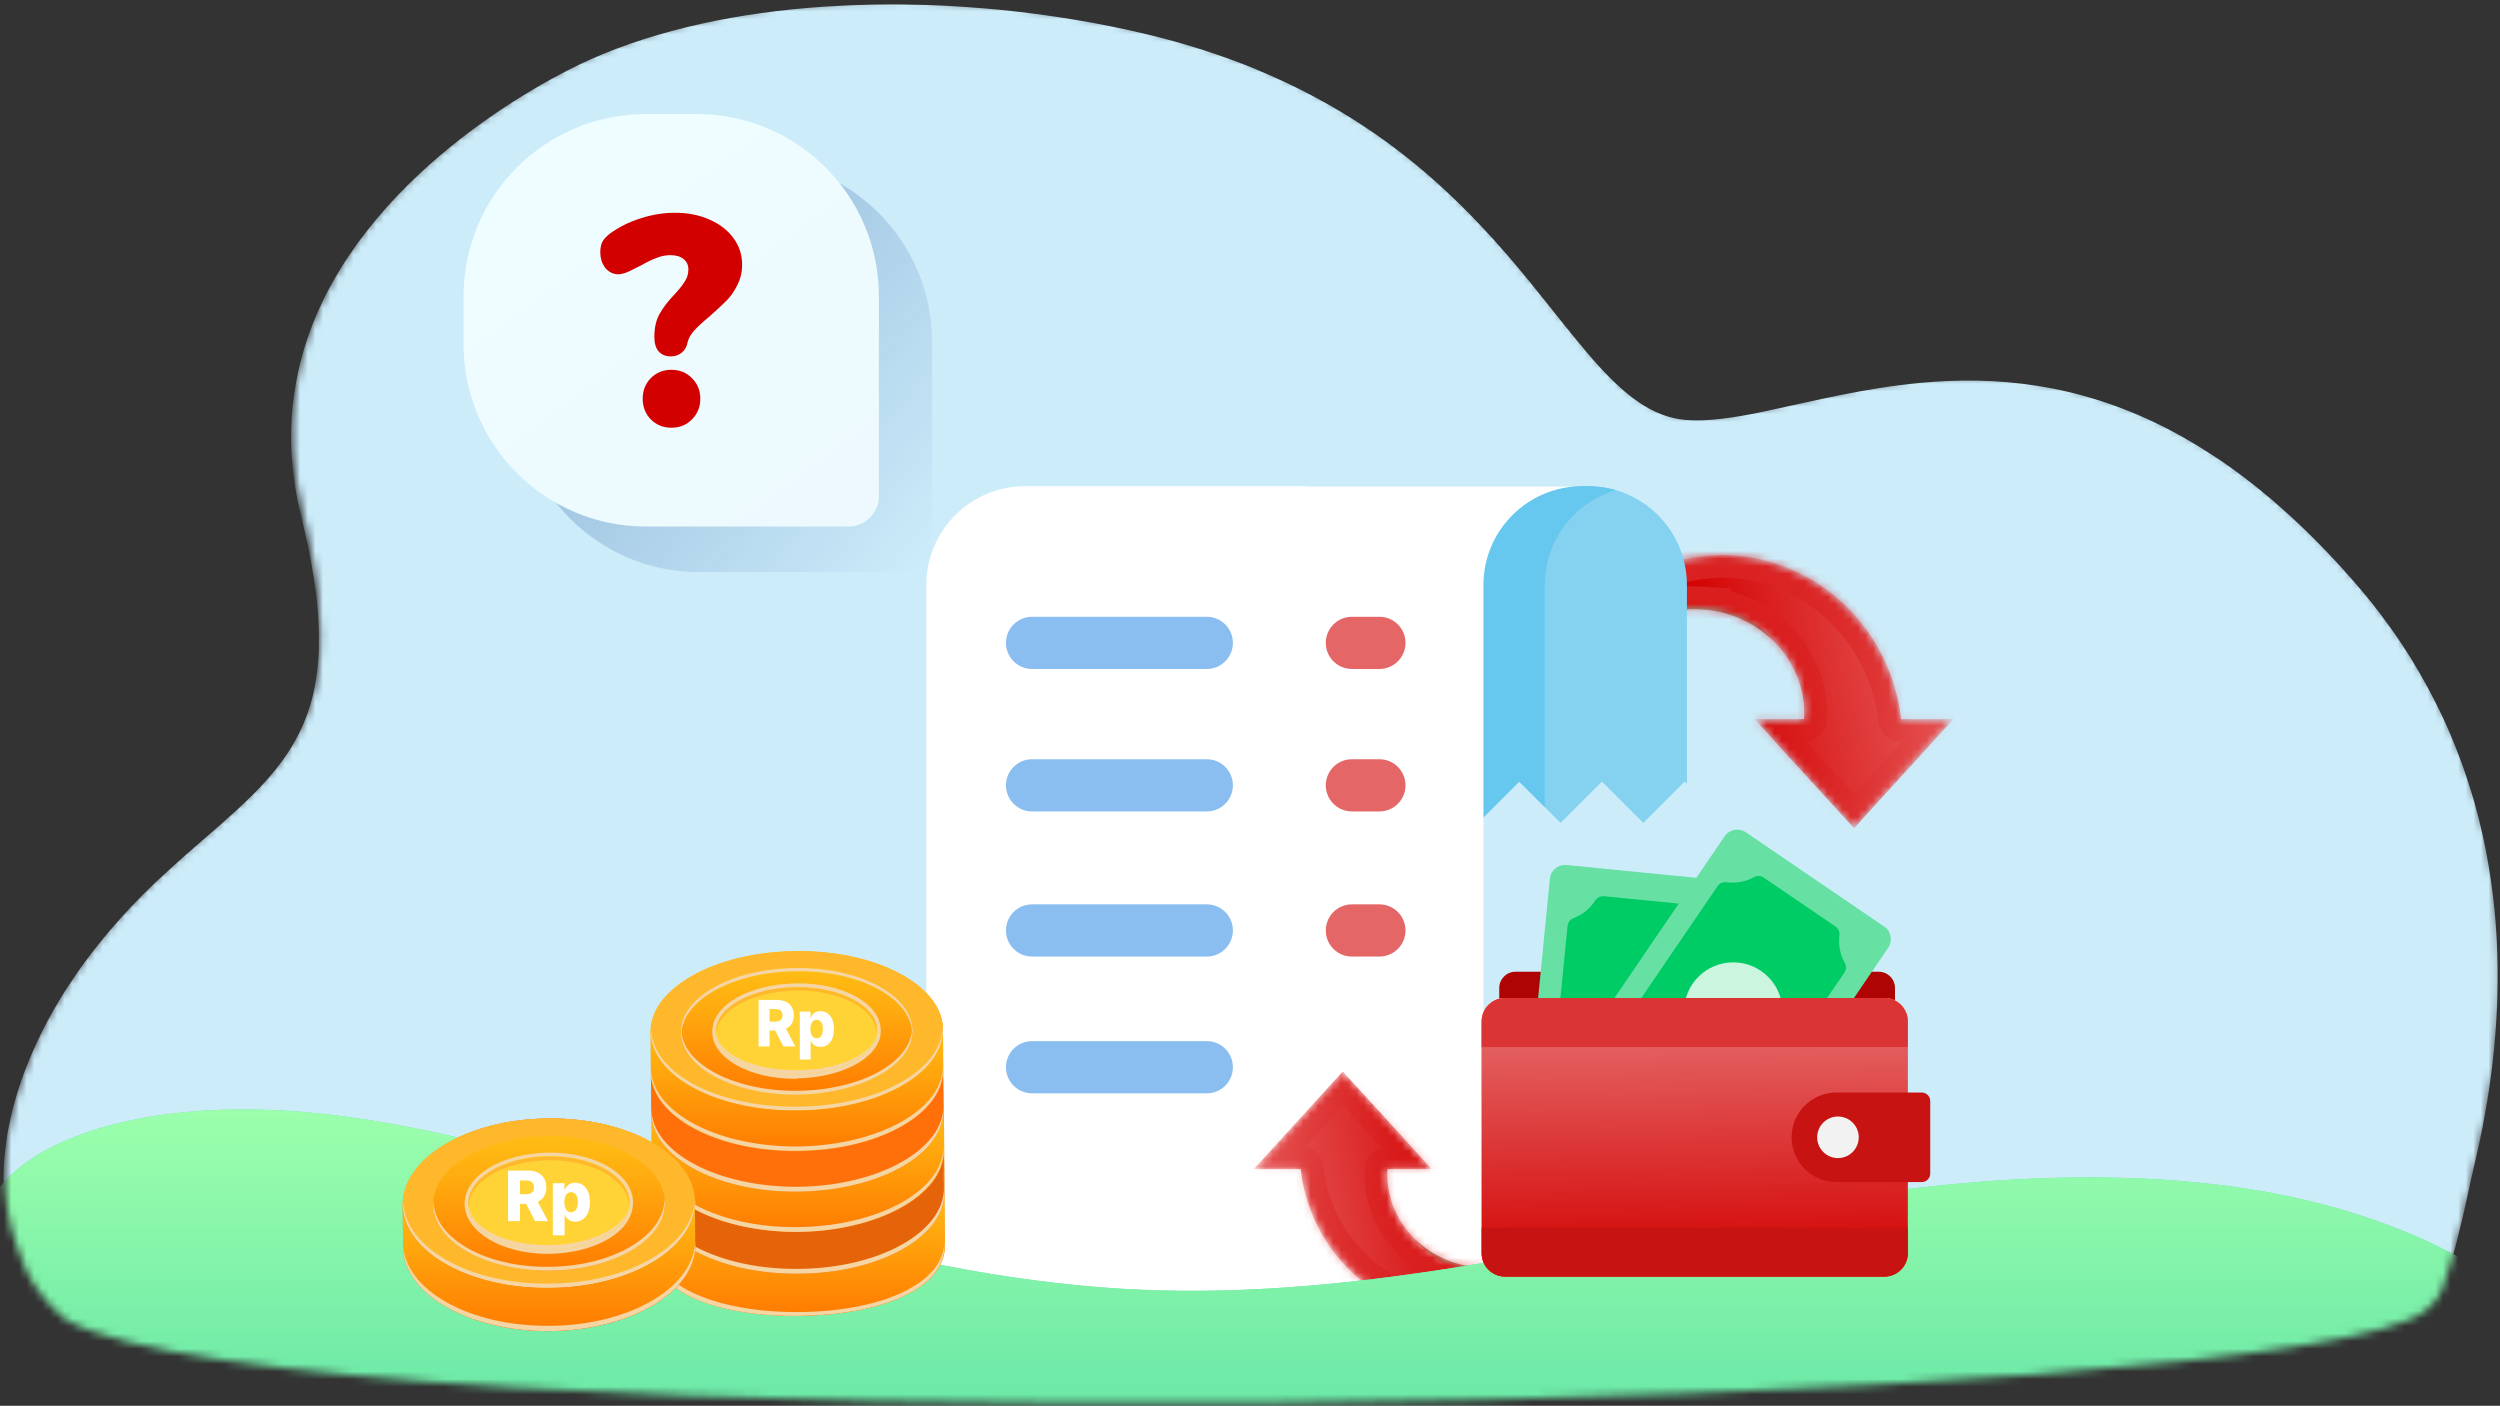 <svg width="329" height="185" viewBox="0 0 329 185" fill="none" xmlns="http://www.w3.org/2000/svg">
<rect x="0" y="0" width="329" height="185" fill="#333333" stroke="none"/>
<mask id="mask0_11217:25573" style="mask-type:alpha" maskUnits="userSpaceOnUse" x="0" y="0" width="329" height="185">
<path d="M328.758 132.677C328.808 131.913 328.829 131.134 328.851 130.355C328.98 125.518 328.747 120.488 328.008 115.371C327.719 113.365 327.358 111.356 326.911 109.331C326.574 107.849 326.208 106.365 325.785 104.882C325.7 104.61 325.615 104.339 325.53 104.052C324.555 100.766 323.317 97.462 321.819 94.17C321.676 93.882 321.533 93.579 321.404 93.291C320.262 90.911 318.972 88.545 317.538 86.193C317.381 85.952 317.238 85.713 317.08 85.473C316.247 84.145 315.342 82.816 314.379 81.502C312.998 79.581 311.473 77.69 309.831 75.813C307.57 73.215 305.305 70.872 303.084 68.736C302.16 67.853 301.236 67.017 300.327 66.214C299.547 65.522 298.768 64.847 297.988 64.22C297.944 64.172 297.901 64.14 297.858 64.107C296.052 62.627 294.259 61.291 292.495 60.082L292.372 60C292.051 59.786 291.731 59.573 291.41 59.373C289.674 58.227 287.951 57.209 286.243 56.288C285.865 56.094 285.504 55.9 285.127 55.706C273.453 49.779 262.593 48.921 252.983 49.807C245.543 50.49 238.835 52.214 233.078 53.421C232.699 53.514 232.335 53.589 231.955 53.665C228.211 54.428 224.875 54.925 222.025 54.693C217.489 54.318 213.805 51.264 209.844 46.772C209.555 46.435 209.268 46.115 208.98 45.762C206.676 43.053 204.259 39.913 201.524 36.547C201.055 35.98 200.572 35.398 200.09 34.815L199.984 34.688C198.947 33.453 197.853 32.186 196.715 30.919C196.543 30.728 196.355 30.535 196.182 30.343C195.792 29.909 195.402 29.492 194.999 29.075C194.827 28.883 194.64 28.69 194.466 28.513C193.169 27.149 191.784 25.784 190.327 24.435C184.034 18.603 176.14 12.98 165.674 8.641L165.66 8.625C161.223 6.788 156.35 5.185 150.934 3.897C144.981 2.476 138.574 1.403 132.004 0.74C130.42 0.583 128.836 0.457 127.237 0.348C125.506 0.221 123.79 0.143 122.06 0.08C121.028 0.055 119.995 0.03 118.947 0.021C116.387 -0.002 113.811 0.04 111.263 0.162C110.361 0.202 109.458 0.258 108.556 0.314L108.556 0.314C97.507 1.061 86.853 3.258 77.841 7.27C71.517 10.079 47.693 22.681 40.536 44.294C39.953 46.071 39.472 47.912 39.135 49.819L39.135 49.851C38.754 51.853 38.547 53.936 38.514 56.083C38.464 58.455 38.617 60.89 39.016 63.425C39.224 64.731 39.487 66.069 39.825 67.425C40.021 68.207 40.204 68.972 40.372 69.721C40.974 72.383 41.418 74.823 41.704 77.068C41.759 77.483 41.814 77.882 41.854 78.264C42.057 80.079 42.158 81.784 42.159 83.359C42.185 85.365 42.038 87.193 41.761 88.877C41.669 89.497 41.547 90.101 41.425 90.689C40.882 93.008 40.064 95.053 39.014 96.937C38.437 97.967 37.788 98.964 37.067 99.912C34.978 102.711 32.337 105.186 29.361 107.817C28.394 108.668 27.382 109.55 26.341 110.448C25.814 110.906 25.285 111.362 24.744 111.835C23.673 112.781 22.589 113.758 21.474 114.799C21.209 115.034 20.946 115.287 20.682 115.523C20.579 115.634 20.476 115.729 20.373 115.823L20.373 115.823C19.919 116.266 19.463 116.707 19.009 117.165C16.983 119.183 15.102 121.283 13.382 123.417C11.956 125.171 10.646 126.958 9.451 128.777C9.223 129.114 8.995 129.465 8.767 129.817L8.744 129.853C7.666 131.562 6.676 133.288 5.803 135.031C5.226 136.188 4.691 137.329 4.202 138.487C4.157 138.582 4.112 138.693 4.082 138.789C3.548 140.074 3.072 141.342 2.667 142.612C2.459 143.279 2.249 143.929 2.083 144.58C2.009 144.787 1.963 144.992 1.903 145.199C1.858 145.374 1.813 145.548 1.782 145.723C1.602 146.47 1.435 147.2 1.298 147.93L1.295 147.942C1.25 148.145 1.206 148.346 1.176 148.549C1.16 148.725 1.129 148.9 1.098 149.059C1.098 149.091 1.083 149.121 1.083 149.154C0.929 150.14 0.818 151.125 0.737 152.111L0.686 152.922C0.683 153.225 0.666 153.542 0.663 153.845C0.647 154.019 0.646 154.196 0.644 154.354C0.615 157.742 1.124 160.994 2.217 163.995C2.785 165.607 3.527 167.816 5.009 169.827C6.33 171.557 7.124 172.396 8.636 173.664C37.83 190.589 302.057 186.403 319.215 172.474C321.66 170.488 321.465 169.184 322.554 166.105C323.259 164.114 324 160.665 324.105 160.317C324.405 159.32 325.245 155.1 325.818 152.719C325.849 152.544 325.894 152.385 325.939 152.21C326.151 151.304 326.362 150.367 326.56 149.43C326.666 148.891 326.773 148.366 326.88 147.826L326.91 147.715C326.94 147.525 326.986 147.318 327.017 147.112C327.183 146.238 327.337 145.348 327.491 144.442C327.998 141.407 328.389 138.228 328.621 134.952C328.686 134.189 328.722 133.44 328.758 132.677Z" fill="#CCECFA"/>
</mask>
<g mask="url(#mask0_11217:25573)">
<path d="M328.568 133.249C328.618 132.486 328.64 131.706 328.661 130.927C328.791 126.09 328.558 121.06 327.818 115.944C327.53 113.937 327.169 111.929 326.721 109.904C326.385 108.421 326.019 106.937 325.596 105.454C325.511 105.183 325.426 104.911 325.341 104.625C324.365 101.339 323.128 98.034 321.629 94.743C321.486 94.454 321.343 94.152 321.214 93.864C320.072 91.483 318.783 89.117 317.349 86.765C317.192 86.525 317.048 86.286 316.89 86.045C316.058 84.718 315.153 83.389 314.189 82.075C312.809 80.153 311.283 78.262 309.641 76.386C307.38 73.787 305.116 71.445 302.894 69.308C301.971 68.425 301.047 67.59 300.137 66.786C299.358 66.094 298.578 65.419 297.798 64.792C297.755 64.744 297.712 64.712 297.668 64.68C295.862 63.199 294.07 61.863 292.305 60.654L292.182 60.572C291.861 60.358 291.541 60.145 291.22 59.945C289.484 58.8 287.762 57.782 286.053 56.86C285.676 56.667 285.315 56.472 284.938 56.278C273.264 50.351 262.404 49.493 252.794 50.38C245.354 51.063 238.646 52.786 232.889 53.994C232.509 54.086 232.145 54.161 231.766 54.237C228.021 55 224.685 55.497 221.835 55.265C217.299 54.891 213.616 51.836 209.654 47.345C209.366 47.008 209.079 46.688 208.79 46.334C206.486 43.625 204.07 40.486 201.335 37.119C200.866 36.552 200.383 35.97 199.9 35.388L199.795 35.26C198.758 34.025 197.664 32.758 196.525 31.492C196.353 31.3 196.165 31.108 195.992 30.915C195.603 30.481 195.213 30.065 194.81 29.647C194.638 29.455 194.45 29.263 194.277 29.086C192.98 27.721 191.595 26.356 190.137 25.007C183.845 19.175 175.951 13.553 165.485 9.213L165.47 9.197C161.034 7.36 156.16 5.757 150.744 4.47C144.792 3.049 138.385 1.975 131.815 1.312C130.231 1.155 128.646 1.03 127.047 0.92C125.317 0.794 123.601 0.715 121.87 0.652C120.838 0.627 119.805 0.602 118.758 0.593C116.197 0.571 113.622 0.612 111.074 0.734C110.171 0.774 109.269 0.83 108.366 0.886L108.366 0.886C97.317 1.633 86.664 3.831 77.652 7.842C71.328 10.652 47.504 23.254 40.346 44.866C39.764 46.643 39.283 48.485 38.946 50.391L38.945 50.423C38.565 52.425 38.357 54.508 38.324 56.656C38.274 59.027 38.428 61.462 38.827 63.997C39.034 65.303 39.298 66.641 39.636 67.998C39.832 68.779 40.014 69.544 40.183 70.293C40.785 72.956 41.228 75.395 41.515 77.641C41.569 78.055 41.624 78.454 41.665 78.836C41.867 80.652 41.969 82.356 41.97 83.931C41.996 85.937 41.849 87.766 41.572 89.45C41.479 90.069 41.357 90.674 41.236 91.261C40.692 93.58 39.874 95.625 38.825 97.51C38.248 98.539 37.599 99.536 36.878 100.485C34.788 103.283 32.148 105.758 29.171 108.389C28.205 109.24 27.193 110.122 26.152 111.02C25.625 111.478 25.096 111.934 24.554 112.407C23.483 113.353 22.399 114.33 21.284 115.371C21.02 115.606 20.757 115.859 20.492 116.096C20.389 116.206 20.287 116.301 20.184 116.396L20.184 116.396C19.73 116.838 19.274 117.279 18.82 117.737C16.794 119.755 14.913 121.856 13.192 123.989C11.766 125.743 10.456 127.53 9.262 129.35C9.033 129.687 8.806 130.037 8.578 130.39L8.554 130.426C7.477 132.135 6.487 133.86 5.613 135.603C5.036 136.76 4.502 137.902 4.012 139.059C3.968 139.155 3.923 139.266 3.893 139.361C3.358 140.646 2.882 141.914 2.478 143.184C2.269 143.852 2.06 144.502 1.894 145.152C1.819 145.359 1.774 145.564 1.714 145.771C1.668 145.946 1.623 146.121 1.592 146.296C1.412 147.042 1.246 147.772 1.108 148.503L1.106 148.514C1.061 148.717 1.017 148.919 0.986 149.122C0.97 149.297 0.939 149.472 0.909 149.631C0.909 149.663 0.894 149.693 0.894 149.727C0.739 150.712 0.629 151.698 0.547 152.684L0.496 153.495C0.494 153.797 0.476 154.115 0.474 154.417C0.458 154.591 0.456 154.768 0.455 154.926C0.425 158.315 0.935 161.566 2.028 164.568C2.595 166.18 3.337 168.388 4.82 170.399C6.14 172.13 6.935 172.969 8.446 174.236C37.64 191.162 301.868 186.975 319.025 173.046C321.471 171.06 321.275 169.756 322.365 166.678C323.069 164.686 323.81 161.238 323.915 160.889C324.216 159.892 325.056 155.672 325.629 153.291C325.659 153.116 325.704 152.957 325.75 152.782C325.962 151.877 326.173 150.94 326.37 150.003C326.477 149.463 326.583 148.938 326.69 148.398L326.72 148.287C326.751 148.098 326.796 147.891 326.827 147.684C326.994 146.81 327.147 145.92 327.301 145.015C327.808 141.979 328.199 138.801 328.432 135.524C328.497 134.761 328.532 134.012 328.568 133.249Z" fill="#CCECFA"/>
<path d="M68 45C68 31.745 78.745 21 92 21H98.663C111.918 21 122.663 31.745 122.663 45V71.29C122.663 73.499 120.873 75.29 118.663 75.29H92C78.745 75.29 68 64.545 68 51.29V45Z" fill="url(#paint0_linear_11217:25573)"/>
<path d="M95.273 52.899C94.592 52.899 94.055 52.676 93.662 52.231C93.295 51.786 93.112 51.157 93.112 50.345C93.112 49.114 93.347 48.093 93.819 47.281C94.29 46.442 94.945 45.591 95.784 44.727C96.386 44.072 96.831 43.508 97.12 43.037C97.434 42.566 97.591 42.042 97.591 41.465C97.591 40.889 97.381 40.431 96.962 40.09C96.543 39.75 95.967 39.579 95.234 39.579C94.631 39.579 94.028 39.697 93.426 39.933C92.85 40.143 92.195 40.457 91.462 40.876L90.519 41.347C89.628 41.845 88.908 42.094 88.358 42.094C87.703 42.094 87.139 41.819 86.668 41.269C86.223 40.693 86 39.998 86 39.187C86 38.636 86.092 38.178 86.275 37.811C86.485 37.444 86.812 37.091 87.257 36.75C88.436 35.886 89.772 35.218 91.265 34.746C92.784 34.249 94.304 34 95.823 34C97.525 34 99.045 34.301 100.381 34.904C101.717 35.48 102.764 36.292 103.524 37.34C104.284 38.361 104.663 39.527 104.663 40.837C104.663 41.806 104.454 42.697 104.035 43.508C103.642 44.321 103.157 45.015 102.581 45.591C102.005 46.167 101.258 46.861 100.341 47.673C99.477 48.381 98.809 48.996 98.338 49.52C97.892 50.018 97.604 50.542 97.473 51.092C97.368 51.668 97.106 52.113 96.687 52.428C96.294 52.742 95.823 52.899 95.273 52.899ZM95.351 62.29C94.277 62.29 93.374 61.923 92.64 61.19C91.933 60.456 91.579 59.553 91.579 58.478C91.579 57.405 91.933 56.501 92.64 55.767C93.374 55.034 94.277 54.667 95.351 54.667C96.451 54.667 97.355 55.034 98.062 55.767C98.796 56.501 99.163 57.405 99.163 58.478C99.163 59.553 98.796 60.456 98.062 61.19C97.355 61.923 96.451 62.29 95.351 62.29Z" fill="#3C91E6"/>
<path d="M61 39C61 25.745 71.745 15 85 15H91.663C104.918 15 115.663 25.745 115.663 39V65.29C115.663 67.499 113.873 69.29 111.663 69.29H85C71.745 69.29 61 58.545 61 45.29V39Z" fill="url(#paint1_linear_11217:25573)"/>
<path d="M88.273 46.899C87.592 46.899 87.055 46.676 86.662 46.231C86.295 45.786 86.112 45.157 86.112 44.345C86.112 43.114 86.347 42.093 86.819 41.281C87.29 40.442 87.945 39.591 88.784 38.727C89.386 38.072 89.831 37.508 90.12 37.037C90.434 36.566 90.591 36.042 90.591 35.465C90.591 34.889 90.381 34.431 89.962 34.09C89.543 33.75 88.967 33.579 88.234 33.579C87.631 33.579 87.028 33.697 86.426 33.933C85.85 34.143 85.195 34.457 84.462 34.876L83.519 35.347C82.628 35.845 81.908 36.094 81.358 36.094C80.703 36.094 80.139 35.819 79.668 35.269C79.223 34.693 79 33.998 79 33.187C79 32.636 79.092 32.178 79.275 31.811C79.485 31.445 79.812 31.091 80.257 30.75C81.436 29.886 82.772 29.218 84.265 28.747C85.784 28.249 87.304 28 88.823 28C90.525 28 92.045 28.301 93.381 28.904C94.717 29.48 95.764 30.292 96.524 31.34C97.284 32.361 97.663 33.527 97.663 34.837C97.663 35.806 97.454 36.697 97.035 37.508C96.642 38.321 96.157 39.015 95.581 39.591C95.005 40.167 94.258 40.861 93.341 41.673C92.477 42.381 91.809 42.996 91.338 43.52C90.892 44.018 90.604 44.542 90.473 45.092C90.368 45.668 90.106 46.113 89.687 46.428C89.294 46.742 88.823 46.899 88.273 46.899ZM88.351 56.29C87.277 56.29 86.374 55.923 85.64 55.19C84.933 54.456 84.579 53.553 84.579 52.478C84.579 51.405 84.933 50.501 85.64 49.767C86.374 49.034 87.277 48.667 88.351 48.667C89.451 48.667 90.355 49.034 91.062 49.767C91.796 50.501 92.163 51.405 92.163 52.478C92.163 53.553 91.796 54.456 91.062 55.19C90.355 55.923 89.451 56.29 88.351 56.29Z" fill="#D30000"/>
<path opacity="0.4" d="M205 93.846L205.029 93.808C205.717 92.868 206.922 91.465 207.66 90.709C207.674 90.675 207.697 90.642 207.711 90.609C208.123 89.62 208.679 88.55 209.405 87.482C210.126 86.411 211.042 85.357 212.11 84.386C212.238 84.26 212.385 84.149 212.522 84.03C212.592 83.972 212.662 83.912 212.733 83.854L212.837 83.766C212.873 83.736 212.911 83.71 212.947 83.681C213.093 83.57 213.24 83.458 213.388 83.345L213.498 83.261L213.614 83.182C213.691 83.129 213.767 83.076 213.844 83.024C214.147 82.804 214.474 82.614 214.792 82.414C214.954 82.317 215.124 82.227 215.29 82.135C215.371 82.088 215.455 82.041 215.539 81.996C215.624 81.954 215.711 81.91 215.795 81.868C217.16 81.179 218.649 80.68 220.177 80.406C220.368 80.374 220.558 80.343 220.751 80.311C220.943 80.284 221.138 80.268 221.328 80.245L221.617 80.213L221.907 80.197L222.197 80.18C222.294 80.175 222.389 80.165 222.486 80.167C222.679 80.166 222.872 80.164 223.066 80.163C223.113 80.163 223.164 80.16 223.208 80.163L223.337 80.17L223.595 80.184L223.851 80.197C223.873 80.198 223.889 80.198 223.919 80.2L224.181 80.219L224.532 80.244L224.795 80.263L224.839 80.266L224.855 80.268C224.855 80.269 224.946 80.268 224.793 80.271L225.361 80.354C225.454 80.369 225.548 80.378 225.642 80.399L225.92 80.455L226.198 80.51L226.337 80.537C226.383 80.546 226.428 80.56 226.474 80.571C226.656 80.617 226.838 80.662 227.019 80.709C227.11 80.729 227.198 80.76 227.287 80.787L227.553 80.871L227.818 80.95L228.078 81.046C228.251 81.111 228.424 81.167 228.592 81.237C228.759 81.307 228.928 81.378 229.094 81.45C230.417 82.038 231.605 82.798 232.617 83.666L232.808 83.826L232.989 83.996C233.109 84.108 233.233 84.216 233.347 84.33C233.352 84.334 233.356 84.34 233.361 84.344C230.455 80.746 225.748 78.408 220.435 78.408C214.992 78.408 210.183 80.862 207.298 84.61C207.054 85.077 206.837 85.542 206.645 86.002C206.052 87.404 205.671 88.739 205.432 89.928C205.405 90.077 205.377 90.224 205.35 90.368C205.325 90.512 205.294 90.653 205.278 90.793C205.24 91.074 205.203 91.342 205.168 91.601C205.139 91.86 205.123 92.11 205.102 92.347C205.093 92.465 205.081 92.581 205.074 92.695C205.07 92.807 205.046 92.917 205.042 93.025C205.035 93.237 205 93.656 205 93.846Z" fill="#009444"/>
<mask id="path-8-inside-1_11217:25573" fill="white">
<path d="M205.046 93.633L205.001 93.847C205.689 92.906 206.922 91.466 207.661 90.709C207.675 90.676 207.698 90.642 207.712 90.609C208.124 89.621 208.68 88.551 209.406 87.483C210.126 86.412 211.043 85.358 212.111 84.387C212.239 84.261 212.386 84.15 212.523 84.031C212.593 83.973 212.663 83.913 212.734 83.855L212.838 83.766C212.874 83.737 212.911 83.71 212.948 83.682C213.094 83.571 213.241 83.459 213.389 83.346L213.499 83.261L213.615 83.182C213.692 83.129 213.768 83.076 213.845 83.024C214.148 82.805 214.474 82.615 214.793 82.414C214.955 82.317 215.125 82.228 215.29 82.135C215.372 82.089 215.456 82.042 215.539 81.996C215.625 81.954 215.712 81.911 215.796 81.868C217.161 81.179 218.65 80.68 220.177 80.406C220.368 80.374 220.559 80.343 220.752 80.311C220.944 80.285 221.138 80.268 221.329 80.246L221.618 80.213L221.908 80.198L222.198 80.18C222.295 80.175 222.39 80.165 222.487 80.167C222.68 80.166 222.872 80.164 223.066 80.163C223.114 80.163 223.165 80.16 223.209 80.163L223.338 80.17L223.595 80.184L223.851 80.197C223.874 80.198 223.89 80.198 223.919 80.2L224.182 80.22L224.533 80.244L224.796 80.264L224.84 80.267L224.856 80.268C224.856 80.269 224.947 80.268 224.794 80.271L225.361 80.355C225.455 80.369 225.549 80.378 225.643 80.399L225.921 80.455L226.199 80.51L226.338 80.538C226.384 80.547 226.429 80.56 226.474 80.571C226.657 80.617 226.838 80.663 227.019 80.71C227.111 80.73 227.199 80.761 227.288 80.787L227.553 80.871L227.819 80.951L228.079 81.046C228.252 81.111 228.425 81.168 228.593 81.237C228.76 81.308 228.929 81.379 229.095 81.45C230.417 82.038 231.606 82.799 232.618 83.667L232.809 83.826L232.99 83.996C233.11 84.109 233.234 84.216 233.348 84.331C233.353 84.335 233.357 84.341 233.362 84.345C233.585 84.575 233.81 84.791 234.009 85.029C234.062 85.087 234.114 85.146 234.166 85.205L234.244 85.291L234.317 85.384C234.414 85.504 234.511 85.625 234.607 85.744C234.63 85.774 234.656 85.802 234.68 85.832L234.745 85.925C234.791 85.987 234.835 86.049 234.879 86.109C234.965 86.233 235.06 86.347 235.138 86.475C235.795 87.458 236.295 88.442 236.635 89.38C236.978 90.316 237.182 91.194 237.299 91.97C237.312 92.068 237.325 92.163 237.338 92.257C237.348 92.351 237.367 92.442 237.371 92.534C237.386 92.716 237.401 92.891 237.415 93.057C237.425 93.226 237.425 93.388 237.432 93.541C237.435 93.618 237.44 93.692 237.441 93.764C237.438 93.838 237.436 93.909 237.435 93.978C237.433 94.117 237.431 94.248 237.429 94.37C237.43 94.404 237.424 94.422 237.422 94.445C237.419 94.468 237.416 94.491 237.413 94.512C237.41 94.556 237.403 94.55 237.4 94.589C237.396 94.623 237.393 94.638 237.39 94.638H230.915L234.849 98.999L243.994 109L257.074 94.637H250.197C250.187 94.637 250.176 94.519 250.165 94.426C250.139 94.227 250.111 94.032 250.079 93.795C250.061 93.677 250.046 93.567 250.027 93.44C250.017 93.378 250.008 93.319 249.998 93.254C249.989 93.19 249.981 93.121 249.968 93.065C249.92 92.828 249.87 92.577 249.817 92.309C249.788 92.176 249.76 92.041 249.731 91.901C249.699 91.762 249.662 91.62 249.625 91.474C249.55 91.184 249.477 90.879 249.387 90.566C249.291 90.254 249.19 89.93 249.087 89.594C249.037 89.425 248.971 89.258 248.91 89.086C248.848 88.917 248.784 88.743 248.719 88.566C248.185 87.165 247.456 85.638 246.482 84.104C245.511 82.569 244.275 81.04 242.808 79.622C242.63 79.44 242.433 79.274 242.243 79.1C242.147 79.014 242.051 78.927 241.955 78.841L241.809 78.711L241.659 78.587C241.457 78.423 241.254 78.257 241.051 78.09L240.898 77.966L240.738 77.848C240.631 77.769 240.525 77.69 240.418 77.611C239.998 77.29 239.547 76.999 239.098 76.701C238.872 76.555 238.638 76.419 238.405 76.279C238.29 76.21 238.173 76.141 238.056 76.07C237.936 76.005 237.816 75.94 237.696 75.875C235.782 74.827 233.668 74.031 231.473 73.555C231.198 73.501 230.922 73.446 230.646 73.392C230.371 73.341 230.091 73.305 229.813 73.263L229.397 73.204L228.977 73.162L228.558 73.122C228.418 73.109 228.28 73.094 228.139 73.089C227.86 73.076 227.58 73.043 227.299 73.03C227.23 73.026 227.16 73 227.09 73H226.879L226.461 73.023L226.043 73.037C225.904 73.037 225.764 73.056 225.625 73.063L224.794 73.113C224.605 73.116 224.729 73.118 224.681 73.119L224.659 73.122L224.615 73.127L224.529 73.139L224.354 73.161L224.005 73.204L223.83 73.225L223.744 73.236L223.637 73.251L223.196 73.316L222.755 73.383L222.537 73.417C222.465 73.429 222.401 73.445 222.333 73.458C222.064 73.515 221.796 73.573 221.527 73.629C221.394 73.656 221.262 73.694 221.13 73.729L220.733 73.834L220.34 73.939L219.952 74.062C219.694 74.146 219.435 74.225 219.182 74.315C218.929 74.41 218.679 74.504 218.428 74.598C216.439 75.389 214.623 76.444 213.062 77.673C212.964 77.748 212.867 77.825 212.769 77.901C212.674 77.98 212.58 78.059 212.487 78.14C212.3 78.299 212.112 78.453 211.932 78.616C211.577 78.949 211.223 79.269 210.899 79.615C210.817 79.7 210.736 79.785 210.653 79.869L210.532 79.995L210.416 80.126C210.262 80.301 210.11 80.475 209.959 80.647L209.846 80.777L209.738 80.91C209.668 81 209.596 81.088 209.526 81.177C209.387 81.355 209.24 81.524 209.114 81.708C208.401 82.671 207.798 83.647 207.298 84.608C207.054 85.075 206.837 85.54 206.645 86C206.052 87.402 205.671 88.737 205.431 89.926C205.405 90.075 205.376 90.222 205.35 90.367C205.324 90.51 205.294 90.651 205.277 90.792C205.24 91.072 205.202 91.34 205.168 91.599C205.138 91.859 205.123 92.108 205.101 92.345C205.092 92.463 205.08 92.579 205.074 92.693C205.07 92.805 205.046 92.915 205.041 93.023C205.035 93.237 205.046 93.443 205.046 93.633Z"/>
</mask>
<path d="M205.046 93.633L205.001 93.847C205.689 92.906 206.922 91.466 207.661 90.709C207.675 90.676 207.698 90.642 207.712 90.609C208.124 89.621 208.68 88.551 209.406 87.483C210.126 86.412 211.043 85.358 212.111 84.387C212.239 84.261 212.386 84.15 212.523 84.031C212.593 83.973 212.663 83.913 212.734 83.855L212.838 83.766C212.874 83.737 212.911 83.71 212.948 83.682C213.094 83.571 213.241 83.459 213.389 83.346L213.499 83.261L213.615 83.182C213.692 83.129 213.768 83.076 213.845 83.024C214.148 82.805 214.474 82.615 214.793 82.414C214.955 82.317 215.125 82.228 215.29 82.135C215.372 82.089 215.456 82.042 215.539 81.996C215.625 81.954 215.712 81.911 215.796 81.868C217.161 81.179 218.65 80.68 220.177 80.406C220.368 80.374 220.559 80.343 220.752 80.311C220.944 80.285 221.138 80.268 221.329 80.246L221.618 80.213L221.908 80.198L222.198 80.18C222.295 80.175 222.39 80.165 222.487 80.167C222.68 80.166 222.872 80.164 223.066 80.163C223.114 80.163 223.165 80.16 223.209 80.163L223.338 80.17L223.595 80.184L223.851 80.197C223.874 80.198 223.89 80.198 223.919 80.2L224.182 80.22L224.533 80.244L224.796 80.264L224.84 80.267L224.856 80.268C224.856 80.269 224.947 80.268 224.794 80.271L225.361 80.355C225.455 80.369 225.549 80.378 225.643 80.399L225.921 80.455L226.199 80.51L226.338 80.538C226.384 80.547 226.429 80.56 226.474 80.571C226.657 80.617 226.838 80.663 227.019 80.71C227.111 80.73 227.199 80.761 227.288 80.787L227.553 80.871L227.819 80.951L228.079 81.046C228.252 81.111 228.425 81.168 228.593 81.237C228.76 81.308 228.929 81.379 229.095 81.45C230.417 82.038 231.606 82.799 232.618 83.667L232.809 83.826L232.99 83.996C233.11 84.109 233.234 84.216 233.348 84.331C233.353 84.335 233.357 84.341 233.362 84.345C233.585 84.575 233.81 84.791 234.009 85.029C234.062 85.087 234.114 85.146 234.166 85.205L234.244 85.291L234.317 85.384C234.414 85.504 234.511 85.625 234.607 85.744C234.63 85.774 234.656 85.802 234.68 85.832L234.745 85.925C234.791 85.987 234.835 86.049 234.879 86.109C234.965 86.233 235.06 86.347 235.138 86.475C235.795 87.458 236.295 88.442 236.635 89.38C236.978 90.316 237.182 91.194 237.299 91.97C237.312 92.068 237.325 92.163 237.338 92.257C237.348 92.351 237.367 92.442 237.371 92.534C237.386 92.716 237.401 92.891 237.415 93.057C237.425 93.226 237.425 93.388 237.432 93.541C237.435 93.618 237.44 93.692 237.441 93.764C237.438 93.838 237.436 93.909 237.435 93.978C237.433 94.117 237.431 94.248 237.429 94.37C237.43 94.404 237.424 94.422 237.422 94.445C237.419 94.468 237.416 94.491 237.413 94.512C237.41 94.556 237.403 94.55 237.4 94.589C237.396 94.623 237.393 94.638 237.39 94.638H230.915L234.849 98.999L243.994 109L257.074 94.637H250.197C250.187 94.637 250.176 94.519 250.165 94.426C250.139 94.227 250.111 94.032 250.079 93.795C250.061 93.677 250.046 93.567 250.027 93.44C250.017 93.378 250.008 93.319 249.998 93.254C249.989 93.19 249.981 93.121 249.968 93.065C249.92 92.828 249.87 92.577 249.817 92.309C249.788 92.176 249.76 92.041 249.731 91.901C249.699 91.762 249.662 91.62 249.625 91.474C249.55 91.184 249.477 90.879 249.387 90.566C249.291 90.254 249.19 89.93 249.087 89.594C249.037 89.425 248.971 89.258 248.91 89.086C248.848 88.917 248.784 88.743 248.719 88.566C248.185 87.165 247.456 85.638 246.482 84.104C245.511 82.569 244.275 81.04 242.808 79.622C242.63 79.44 242.433 79.274 242.243 79.1C242.147 79.014 242.051 78.927 241.955 78.841L241.809 78.711L241.659 78.587C241.457 78.423 241.254 78.257 241.051 78.09L240.898 77.966L240.738 77.848C240.631 77.769 240.525 77.69 240.418 77.611C239.998 77.29 239.547 76.999 239.098 76.701C238.872 76.555 238.638 76.419 238.405 76.279C238.29 76.21 238.173 76.141 238.056 76.07C237.936 76.005 237.816 75.94 237.696 75.875C235.782 74.827 233.668 74.031 231.473 73.555C231.198 73.501 230.922 73.446 230.646 73.392C230.371 73.341 230.091 73.305 229.813 73.263L229.397 73.204L228.977 73.162L228.558 73.122C228.418 73.109 228.28 73.094 228.139 73.089C227.86 73.076 227.58 73.043 227.299 73.03C227.23 73.026 227.16 73 227.09 73H226.879L226.461 73.023L226.043 73.037C225.904 73.037 225.764 73.056 225.625 73.063L224.794 73.113C224.605 73.116 224.729 73.118 224.681 73.119L224.659 73.122L224.615 73.127L224.529 73.139L224.354 73.161L224.005 73.204L223.83 73.225L223.744 73.236L223.637 73.251L223.196 73.316L222.755 73.383L222.537 73.417C222.465 73.429 222.401 73.445 222.333 73.458C222.064 73.515 221.796 73.573 221.527 73.629C221.394 73.656 221.262 73.694 221.13 73.729L220.733 73.834L220.34 73.939L219.952 74.062C219.694 74.146 219.435 74.225 219.182 74.315C218.929 74.41 218.679 74.504 218.428 74.598C216.439 75.389 214.623 76.444 213.062 77.673C212.964 77.748 212.867 77.825 212.769 77.901C212.674 77.98 212.58 78.059 212.487 78.14C212.3 78.299 212.112 78.453 211.932 78.616C211.577 78.949 211.223 79.269 210.899 79.615C210.817 79.7 210.736 79.785 210.653 79.869L210.532 79.995L210.416 80.126C210.262 80.301 210.11 80.475 209.959 80.647L209.846 80.777L209.738 80.91C209.668 81 209.596 81.088 209.526 81.177C209.387 81.355 209.24 81.524 209.114 81.708C208.401 82.671 207.798 83.647 207.298 84.608C207.054 85.075 206.837 85.54 206.645 86C206.052 87.402 205.671 88.737 205.431 89.926C205.405 90.075 205.376 90.222 205.35 90.367C205.324 90.51 205.294 90.651 205.277 90.792C205.24 91.072 205.202 91.34 205.168 91.599C205.138 91.859 205.123 92.108 205.101 92.345C205.092 92.463 205.08 92.579 205.074 92.693C205.07 92.805 205.046 92.915 205.041 93.023C205.035 93.237 205.046 93.443 205.046 93.633Z" fill="url(#paint2_linear_11217:25573)" stroke="url(#paint3_linear_11217:25573)" stroke-width="6" mask="url(#path-8-inside-1_11217:25573)"/>
<path d="M197.655 172.828H119.577C113.735 172.828 109 168.092 109 162.251C109 156.409 113.735 151.674 119.577 151.674H197.655C203.496 151.674 208.232 156.409 208.232 162.251C208.232 168.092 203.496 172.828 197.655 172.828Z" fill="#AF0404"/>
<path d="M205.372 108.298L210.815 102.855L216.259 108.298L221.702 102.855L222 103.153V76.992C222 69.806 216.175 63.981 208.99 63.981H171.92V109.201H193.583L199.929 102.855L205.372 108.298Z" fill="#85D1F0"/>
<path d="M193.583 109.201L199.929 102.855L203.285 106.211V76.992C203.285 71.075 207.236 66.084 212.642 64.505C211.483 64.166 210.258 63.981 208.989 63.981H171.92V109.201H193.583V109.201Z" fill="#66C7EF"/>
<path d="M208.231 63.981H134.911C127.725 63.981 121.9 69.806 121.9 76.992V173H195.221V76.992C195.221 69.806 201.046 63.981 208.231 63.981Z" fill="white"/>
<path d="M132.385 84.603C132.385 82.706 133.923 81.168 135.82 81.168H158.815C160.712 81.168 162.249 82.706 162.249 84.603V84.603C162.249 86.5 160.712 88.037 158.815 88.037H135.82C133.923 88.037 132.385 86.5 132.385 84.603V84.603Z" fill="#8ABDF0"/>
<path d="M174.475 84.603C174.475 82.706 176.012 81.168 177.909 81.168H181.53C183.427 81.168 184.965 82.706 184.965 84.603V84.603C184.965 86.5 183.427 88.037 181.53 88.037H177.909C176.012 88.037 174.475 86.5 174.475 84.603V84.603Z" fill="#E56666"/>
<path d="M132.385 103.35C132.385 101.453 133.923 99.915 135.82 99.915H158.815C160.712 99.915 162.249 101.453 162.249 103.35V103.35C162.249 105.247 160.712 106.785 158.815 106.785H135.82C133.923 106.785 132.385 105.247 132.385 103.35V103.35Z" fill="#8ABDF0"/>
<path d="M174.475 103.35C174.475 101.453 176.012 99.915 177.909 99.915H181.53C183.427 99.915 184.965 101.453 184.965 103.35V103.35C184.965 105.247 183.427 106.785 181.53 106.785H177.909C176.012 106.785 174.475 105.247 174.475 103.35V103.35Z" fill="#E56666"/>
<path d="M174.475 122.448C174.475 120.551 176.012 119.013 177.909 119.013H181.53C183.427 119.013 184.965 120.551 184.965 122.448V122.448C184.965 124.345 183.427 125.883 181.53 125.883H177.909C176.012 125.883 174.475 124.345 174.475 122.448V122.448Z" fill="#E56666"/>
<path d="M132.385 122.448C132.385 120.551 133.923 119.013 135.82 119.013H158.815C160.712 119.013 162.249 120.551 162.249 122.448V122.448C162.249 124.345 160.712 125.883 158.815 125.883H135.82C133.923 125.883 132.385 124.345 132.385 122.448V122.448Z" fill="#8ABDF0"/>
<path d="M132.385 140.448C132.385 138.551 133.923 137.013 135.82 137.013H158.815C160.712 137.013 162.249 138.551 162.249 140.448V140.448C162.249 142.345 160.712 143.883 158.815 143.883H135.82C133.923 143.883 132.385 142.345 132.385 140.448V140.448Z" fill="#8ABDF0"/>
<path opacity="0.4" d="M211.608 154.563L211.582 154.598C210.966 155.439 209.887 156.695 209.226 157.371C209.214 157.401 209.193 157.431 209.181 157.461C208.812 158.346 208.315 159.304 207.665 160.26C207.02 161.218 206.2 162.162 205.244 163.03C205.129 163.143 204.997 163.243 204.875 163.349C204.812 163.401 204.749 163.455 204.686 163.507L204.593 163.586C204.561 163.612 204.527 163.636 204.495 163.661C204.364 163.761 204.232 163.861 204.1 163.962L204.001 164.038L203.898 164.109C203.829 164.156 203.76 164.203 203.692 164.25C203.421 164.447 203.128 164.616 202.843 164.796C202.698 164.883 202.546 164.963 202.398 165.046C202.325 165.087 202.25 165.13 202.175 165.17C202.098 165.208 202.021 165.247 201.945 165.285C200.723 165.902 199.391 166.348 198.024 166.594C197.853 166.622 197.682 166.65 197.51 166.678C197.338 166.702 197.164 166.717 196.993 166.737L196.734 166.766L196.475 166.78L196.215 166.796C196.129 166.8 196.043 166.809 195.956 166.807C195.784 166.808 195.612 166.81 195.438 166.811C195.396 166.811 195.35 166.813 195.31 166.811L195.195 166.804L194.964 166.792L194.735 166.781C194.715 166.78 194.701 166.78 194.674 166.778L194.44 166.76L194.125 166.738L193.89 166.721L193.85 166.718L193.836 166.717C193.836 166.716 193.754 166.717 193.892 166.714L193.384 166.639C193.3 166.626 193.216 166.618 193.132 166.6L192.883 166.55L192.634 166.5L192.51 166.476C192.469 166.468 192.428 166.455 192.387 166.446C192.224 166.404 192.062 166.364 191.9 166.322C191.818 166.304 191.739 166.276 191.659 166.252L191.422 166.177L191.184 166.106L190.952 166.021C190.797 165.963 190.642 165.912 190.491 165.85C190.342 165.786 190.191 165.723 190.042 165.659C188.858 165.132 187.794 164.452 186.888 163.675L186.718 163.532L186.556 163.38C186.448 163.279 186.337 163.183 186.235 163.081C186.231 163.077 186.227 163.072 186.223 163.068C188.824 166.289 193.037 168.381 197.793 168.381C202.665 168.381 206.968 166.185 209.551 162.83C209.769 162.412 209.963 161.996 210.135 161.585C210.666 160.329 211.007 159.135 211.221 158.071C211.245 157.937 211.271 157.806 211.294 157.676C211.317 157.548 211.344 157.422 211.359 157.296C211.393 157.045 211.426 156.805 211.457 156.573C211.483 156.341 211.497 156.117 211.517 155.905C211.525 155.799 211.535 155.696 211.541 155.594C211.545 155.494 211.566 155.395 211.57 155.298C211.577 155.108 211.608 154.733 211.608 154.563Z" fill="#009444"/>
<mask id="path-21-inside-2_11217:25573" fill="white">
<path d="M211.568 154.754L211.609 154.563C210.992 155.405 209.889 156.694 209.227 157.371C209.215 157.401 209.194 157.431 209.182 157.461C208.813 158.345 208.316 159.303 207.666 160.259C207.021 161.218 206.201 162.161 205.245 163.03C205.13 163.143 204.998 163.242 204.876 163.349C204.813 163.401 204.75 163.454 204.687 163.506L204.594 163.585C204.562 163.612 204.528 163.636 204.496 163.661C204.365 163.76 204.233 163.861 204.101 163.962L204.002 164.038L203.899 164.108C203.83 164.156 203.761 164.203 203.693 164.25C203.422 164.446 203.129 164.616 202.844 164.796C202.699 164.883 202.547 164.963 202.399 165.046C202.326 165.087 202.251 165.129 202.176 165.17C202.099 165.208 202.022 165.246 201.946 165.284C200.724 165.901 199.392 166.348 198.025 166.593C197.854 166.621 197.683 166.65 197.511 166.678C197.339 166.702 197.165 166.717 196.994 166.737L196.735 166.765L196.476 166.78L196.216 166.795C196.13 166.8 196.044 166.808 195.957 166.807C195.785 166.808 195.613 166.81 195.439 166.81C195.397 166.81 195.351 166.813 195.311 166.81L195.196 166.804L194.965 166.792L194.736 166.78C194.716 166.779 194.702 166.779 194.675 166.778L194.441 166.76L194.126 166.738L193.891 166.72L193.851 166.718L193.837 166.717C193.837 166.716 193.755 166.717 193.893 166.714L193.385 166.639C193.301 166.626 193.217 166.618 193.133 166.599L192.884 166.549L192.635 166.5L192.511 166.475C192.47 166.467 192.429 166.455 192.388 166.445C192.225 166.404 192.063 166.363 191.901 166.321C191.819 166.304 191.74 166.275 191.66 166.252L191.423 166.177L191.185 166.106L190.953 166.02C190.798 165.962 190.643 165.911 190.492 165.849C190.343 165.786 190.192 165.722 190.043 165.658C188.859 165.132 187.795 164.452 186.889 163.674L186.719 163.532L186.557 163.379C186.449 163.279 186.338 163.183 186.236 163.08C186.232 163.077 186.228 163.071 186.224 163.068C186.025 162.862 185.823 162.668 185.645 162.455C185.597 162.403 185.55 162.35 185.505 162.298L185.434 162.22L185.369 162.138C185.282 162.03 185.196 161.922 185.109 161.815C185.088 161.789 185.065 161.763 185.044 161.736L184.986 161.653C184.945 161.598 184.905 161.542 184.866 161.489C184.789 161.378 184.704 161.276 184.634 161.161C184.046 160.281 183.598 159.401 183.294 158.561C182.987 157.723 182.805 156.937 182.7 156.242C182.688 156.155 182.677 156.07 182.665 155.986C182.656 155.902 182.639 155.82 182.635 155.738C182.622 155.575 182.609 155.419 182.596 155.27C182.587 155.119 182.587 154.973 182.581 154.837C182.578 154.768 182.574 154.701 182.573 154.637C182.576 154.571 182.578 154.507 182.578 154.445C182.58 154.321 182.582 154.204 182.583 154.095C182.583 154.064 182.588 154.048 182.59 154.027C182.592 154.007 182.595 153.986 182.598 153.967C182.601 153.928 182.606 153.934 182.61 153.898C182.613 153.868 182.616 153.854 182.619 153.854L188.414 153.854L184.892 149.952L176.707 141L165 153.856L171.156 153.856C171.164 153.856 171.174 153.961 171.184 154.044C171.207 154.223 171.233 154.397 171.261 154.609C171.277 154.715 171.291 154.813 171.308 154.927C171.316 154.982 171.325 155.035 171.333 155.093C171.341 155.151 171.349 155.212 171.36 155.262C171.403 155.475 171.449 155.7 171.496 155.939C171.521 156.058 171.546 156.179 171.573 156.304C171.601 156.429 171.634 156.556 171.668 156.686C171.734 156.946 171.8 157.219 171.88 157.5C171.967 157.779 172.057 158.068 172.149 158.369C172.194 158.521 172.253 158.67 172.308 158.824C172.363 158.975 172.42 159.131 172.479 159.289C172.957 160.544 173.609 161.91 174.481 163.283C175.35 164.657 176.456 166.026 177.769 167.295C177.929 167.458 178.105 167.607 178.275 167.762C178.361 167.839 178.446 167.917 178.533 167.994L178.664 168.11L178.797 168.221C178.978 168.368 179.16 168.517 179.341 168.666L179.479 168.777L179.621 168.883C179.717 168.954 179.813 169.024 179.908 169.095C180.284 169.383 180.688 169.642 181.09 169.91C181.292 170.04 181.502 170.162 181.71 170.287C181.813 170.349 181.918 170.411 182.023 170.474C182.13 170.532 182.237 170.59 182.345 170.649C184.058 171.587 185.95 172.299 187.915 172.725C188.161 172.773 188.408 172.823 188.654 172.871C188.901 172.917 189.152 172.949 189.4 172.986L189.773 173.039L190.149 173.076L190.524 173.113C190.649 173.124 190.773 173.138 190.899 173.142C191.149 173.154 191.399 173.184 191.65 173.195C191.712 173.198 191.775 173.222 191.838 173.222L192.026 173.222L192.4 173.201L192.775 173.189C192.899 173.189 193.025 173.172 193.149 173.166L193.893 173.12C194.062 173.118 193.951 173.116 193.994 173.115L194.013 173.113L194.053 173.108L194.13 173.097L194.287 173.078L194.598 173.039L194.755 173.02L194.833 173.01L194.929 172.997L195.323 172.939L195.717 172.879L195.913 172.848C195.977 172.838 196.034 172.824 196.096 172.812C196.336 172.761 196.576 172.709 196.817 172.659C196.936 172.635 197.054 172.6 197.172 172.57L197.527 172.475L197.879 172.381L198.227 172.271C198.458 172.196 198.689 172.126 198.915 172.045C199.142 171.96 199.366 171.876 199.59 171.791C201.371 171.084 202.996 170.139 204.393 169.04C204.481 168.972 204.568 168.903 204.655 168.835C204.741 168.765 204.825 168.694 204.908 168.622C205.075 168.479 205.244 168.342 205.405 168.195C205.723 167.897 206.039 167.611 206.329 167.301C206.403 167.225 206.475 167.149 206.549 167.074L206.658 166.961L206.762 166.844C206.9 166.687 207.036 166.532 207.171 166.378L207.272 166.261L207.369 166.142C207.431 166.062 207.496 165.982 207.558 165.903C207.683 165.744 207.814 165.592 207.927 165.428C208.565 164.566 209.105 163.693 209.553 162.832C209.771 162.414 209.965 161.998 210.137 161.586C210.668 160.331 211.009 159.137 211.223 158.072C211.247 157.939 211.273 157.808 211.296 157.678C211.319 157.549 211.346 157.423 211.361 157.298C211.395 157.046 211.428 156.806 211.459 156.575C211.485 156.342 211.499 156.119 211.519 155.907C211.527 155.801 211.537 155.698 211.544 155.596C211.547 155.495 211.568 155.397 211.572 155.3C211.578 155.108 211.568 154.924 211.568 154.754Z"/>
</mask>
<path d="M211.568 154.754L211.609 154.563C210.992 155.405 209.889 156.694 209.227 157.371C209.215 157.401 209.194 157.431 209.182 157.461C208.813 158.345 208.316 159.303 207.666 160.259C207.021 161.218 206.201 162.161 205.245 163.03C205.13 163.143 204.998 163.242 204.876 163.349C204.813 163.401 204.75 163.454 204.687 163.506L204.594 163.585C204.562 163.612 204.528 163.636 204.496 163.661C204.365 163.76 204.233 163.861 204.101 163.962L204.002 164.038L203.899 164.108C203.83 164.156 203.761 164.203 203.693 164.25C203.422 164.446 203.129 164.616 202.844 164.796C202.699 164.883 202.547 164.963 202.399 165.046C202.326 165.087 202.251 165.129 202.176 165.17C202.099 165.208 202.022 165.246 201.946 165.284C200.724 165.901 199.392 166.348 198.025 166.593C197.854 166.621 197.683 166.65 197.511 166.678C197.339 166.702 197.165 166.717 196.994 166.737L196.735 166.765L196.476 166.78L196.216 166.795C196.13 166.8 196.044 166.808 195.957 166.807C195.785 166.808 195.613 166.81 195.439 166.81C195.397 166.81 195.351 166.813 195.311 166.81L195.196 166.804L194.965 166.792L194.736 166.78C194.716 166.779 194.702 166.779 194.675 166.778L194.441 166.76L194.126 166.738L193.891 166.72L193.851 166.718L193.837 166.717C193.837 166.716 193.755 166.717 193.893 166.714L193.385 166.639C193.301 166.626 193.217 166.618 193.133 166.599L192.884 166.549L192.635 166.5L192.511 166.475C192.47 166.467 192.429 166.455 192.388 166.445C192.225 166.404 192.063 166.363 191.901 166.321C191.819 166.304 191.74 166.275 191.66 166.252L191.423 166.177L191.185 166.106L190.953 166.02C190.798 165.962 190.643 165.911 190.492 165.849C190.343 165.786 190.192 165.722 190.043 165.658C188.859 165.132 187.795 164.452 186.889 163.674L186.719 163.532L186.557 163.379C186.449 163.279 186.338 163.183 186.236 163.08C186.232 163.077 186.228 163.071 186.224 163.068C186.025 162.862 185.823 162.668 185.645 162.455C185.597 162.403 185.55 162.35 185.505 162.298L185.434 162.22L185.369 162.138C185.282 162.03 185.196 161.922 185.109 161.815C185.088 161.789 185.065 161.763 185.044 161.736L184.986 161.653C184.945 161.598 184.905 161.542 184.866 161.489C184.789 161.378 184.704 161.276 184.634 161.161C184.046 160.281 183.598 159.401 183.294 158.561C182.987 157.723 182.805 156.937 182.7 156.242C182.688 156.155 182.677 156.07 182.665 155.986C182.656 155.902 182.639 155.82 182.635 155.738C182.622 155.575 182.609 155.419 182.596 155.27C182.587 155.119 182.587 154.973 182.581 154.837C182.578 154.768 182.574 154.701 182.573 154.637C182.576 154.571 182.578 154.507 182.578 154.445C182.58 154.321 182.582 154.204 182.583 154.095C182.583 154.064 182.588 154.048 182.59 154.027C182.592 154.007 182.595 153.986 182.598 153.967C182.601 153.928 182.606 153.934 182.61 153.898C182.613 153.868 182.616 153.854 182.619 153.854L188.414 153.854L184.892 149.952L176.707 141L165 153.856L171.156 153.856C171.164 153.856 171.174 153.961 171.184 154.044C171.207 154.223 171.233 154.397 171.261 154.609C171.277 154.715 171.291 154.813 171.308 154.927C171.316 154.982 171.325 155.035 171.333 155.093C171.341 155.151 171.349 155.212 171.36 155.262C171.403 155.475 171.449 155.7 171.496 155.939C171.521 156.058 171.546 156.179 171.573 156.304C171.601 156.429 171.634 156.556 171.668 156.686C171.734 156.946 171.8 157.219 171.88 157.5C171.967 157.779 172.057 158.068 172.149 158.369C172.194 158.521 172.253 158.67 172.308 158.824C172.363 158.975 172.42 159.131 172.479 159.289C172.957 160.544 173.609 161.91 174.481 163.283C175.35 164.657 176.456 166.026 177.769 167.295C177.929 167.458 178.105 167.607 178.275 167.762C178.361 167.839 178.446 167.917 178.533 167.994L178.664 168.11L178.797 168.221C178.978 168.368 179.16 168.517 179.341 168.666L179.479 168.777L179.621 168.883C179.717 168.954 179.813 169.024 179.908 169.095C180.284 169.383 180.688 169.642 181.09 169.91C181.292 170.04 181.502 170.162 181.71 170.287C181.813 170.349 181.918 170.411 182.023 170.474C182.13 170.532 182.237 170.59 182.345 170.649C184.058 171.587 185.95 172.299 187.915 172.725C188.161 172.773 188.408 172.823 188.654 172.871C188.901 172.917 189.152 172.949 189.4 172.986L189.773 173.039L190.149 173.076L190.524 173.113C190.649 173.124 190.773 173.138 190.899 173.142C191.149 173.154 191.399 173.184 191.65 173.195C191.712 173.198 191.775 173.222 191.838 173.222L192.026 173.222L192.4 173.201L192.775 173.189C192.899 173.189 193.025 173.172 193.149 173.166L193.893 173.12C194.062 173.118 193.951 173.116 193.994 173.115L194.013 173.113L194.053 173.108L194.13 173.097L194.287 173.078L194.598 173.039L194.755 173.02L194.833 173.01L194.929 172.997L195.323 172.939L195.717 172.879L195.913 172.848C195.977 172.838 196.034 172.824 196.096 172.812C196.336 172.761 196.576 172.709 196.817 172.659C196.936 172.635 197.054 172.6 197.172 172.57L197.527 172.475L197.879 172.381L198.227 172.271C198.458 172.196 198.689 172.126 198.915 172.045C199.142 171.96 199.366 171.876 199.59 171.791C201.371 171.084 202.996 170.139 204.393 169.04C204.481 168.972 204.568 168.903 204.655 168.835C204.741 168.765 204.825 168.694 204.908 168.622C205.075 168.479 205.244 168.342 205.405 168.195C205.723 167.897 206.039 167.611 206.329 167.301C206.403 167.225 206.475 167.149 206.549 167.074L206.658 166.961L206.762 166.844C206.9 166.687 207.036 166.532 207.171 166.378L207.272 166.261L207.369 166.142C207.431 166.062 207.496 165.982 207.558 165.903C207.683 165.744 207.814 165.592 207.927 165.428C208.565 164.566 209.105 163.693 209.553 162.832C209.771 162.414 209.965 161.998 210.137 161.586C210.668 160.331 211.009 159.137 211.223 158.072C211.247 157.939 211.273 157.808 211.296 157.678C211.319 157.549 211.346 157.423 211.361 157.298C211.395 157.046 211.428 156.806 211.459 156.575C211.485 156.342 211.499 156.119 211.519 155.907C211.527 155.801 211.537 155.698 211.544 155.596C211.547 155.495 211.568 155.397 211.572 155.3C211.578 155.108 211.568 154.924 211.568 154.754Z" fill="url(#paint4_linear_11217:25573)" stroke="url(#paint5_linear_11217:25573)" stroke-width="6" mask="url(#path-21-inside-2_11217:25573)"/>
<path d="M31.437 146.002C29.874 146.011 28.309 146.065 26.743 146.165C20.482 146.567 14.326 147.755 9.258 149.832C4.19 151.909 0.267 154.904 -1.243 158.296C-2.268 160.598 -2.178 163.022 -1.417 165.355C-0.656 167.687 0.761 169.94 2.373 172.136C5.596 176.528 9.654 180.808 11.021 185.488C11.918 188.558 11.62 191.698 11.021 194.791C8.52 207.712 0.824 220.444 2.644 233.4C3.935 242.591 10.108 251.517 19.806 259.006C25.719 263.572 32.923 267.601 41.004 271H296.915C299.247 270.163 301.309 269.082 302.79 267.78C305.311 265.565 306.033 262.824 305.517 260.22C305.002 257.617 303.328 255.125 301.352 252.746C299.376 250.367 297.084 248.069 295.227 245.661C293.37 243.253 291.942 240.701 291.817 238.083C291.672 235.074 293.271 232.088 295.844 229.436C298.416 226.785 301.936 224.446 305.77 222.313C313.438 218.048 322.468 214.519 329.256 209.818C335.399 205.563 339.517 200.425 341.167 195.053C342.816 189.682 341.999 184.088 338.883 178.92C332.652 168.584 316.982 160.215 298.272 156.865C286.232 154.709 273.247 154.542 260.718 155.515C248.188 156.489 236.029 158.568 224.058 160.838C200.115 165.376 175.685 170.787 150.451 169.745C134.747 169.097 119.711 165.955 105.518 162.175C91.324 158.395 77.717 153.945 63.307 150.425C53.215 147.959 42.377 145.932 31.437 146.002L31.437 146.002Z" fill="#66E0A3"/>
<path d="M31.437 146.002C29.874 146.011 28.309 146.065 26.743 146.165C20.482 146.567 14.326 147.755 9.258 149.832C4.19 151.909 0.267 154.904 -1.243 158.296C-2.268 160.598 -2.178 163.022 -1.417 165.355C-0.656 167.687 0.761 169.94 2.373 172.136C5.596 176.528 9.654 180.808 11.021 185.488C11.918 188.558 11.62 191.698 11.021 194.791C8.52 207.712 0.824 220.444 2.644 233.4C3.935 242.591 10.108 251.517 19.806 259.006C25.719 263.572 32.923 267.601 41.004 271H296.915C299.247 270.163 301.309 269.082 302.79 267.78C305.311 265.565 306.033 262.824 305.517 260.22C305.002 257.617 303.328 255.125 301.352 252.746C299.376 250.367 297.084 248.069 295.227 245.661C293.37 243.253 291.942 240.701 291.817 238.083C291.672 235.074 293.271 232.088 295.844 229.436C298.416 226.785 301.936 224.446 305.77 222.313C313.438 218.048 322.468 214.519 329.256 209.818C335.399 205.563 339.517 200.425 341.167 195.053C342.816 189.682 341.999 184.088 338.883 178.92C332.652 168.584 316.982 160.215 298.272 156.865C286.232 154.709 273.247 154.542 260.718 155.515C248.188 156.489 236.029 158.568 224.058 160.838C200.115 165.376 175.685 170.787 150.451 169.745C134.747 169.097 119.711 165.955 105.518 162.175C91.324 158.395 77.717 153.945 63.307 150.425C53.215 147.959 42.377 145.932 31.437 146.002L31.437 146.002Z" fill="url(#paint6_linear_11217:25573)"/>
</g>
<g clip-path="url(#clip0_11217:25573)">
<path d="M247.244 127.882H199.438C198.257 127.882 197.301 128.839 197.301 130.019V135.759H249.381V130.019C249.381 128.839 248.424 127.882 247.244 127.882Z" fill="#AF0404"/>
<path d="M229.889 118.194L225.56 162.021C225.451 163.122 224.47 163.927 223.37 163.818L201.433 161.651C200.332 161.542 199.528 160.561 199.637 159.46L203.966 115.633C204.075 114.532 205.056 113.728 206.157 113.836L228.093 116.003C229.194 116.112 229.998 117.093 229.889 118.194Z" fill="#66E0A3"/>
<path d="M206.291 121.847L203.133 153.821C203.088 154.279 203.303 154.725 203.693 154.968C204.769 155.638 205.602 156.644 206.059 157.825C206.224 158.25 206.617 158.543 207.07 158.587L218.441 159.711C218.894 159.755 219.337 159.545 219.581 159.161C220.261 158.092 221.275 157.269 222.461 156.822C222.891 156.659 223.189 156.264 223.235 155.807L226.393 123.833C226.438 123.376 226.223 122.93 225.832 122.686C224.757 122.016 223.924 121.01 223.466 119.829C223.302 119.404 222.909 119.112 222.456 119.067L211.084 117.943C210.631 117.899 210.189 118.109 209.945 118.493C209.265 119.562 208.251 120.385 207.065 120.832C206.635 120.995 206.336 121.39 206.291 121.847Z" fill="#00CC66"/>
<path d="M248.488 124.723L223.687 161.117C223.064 162.031 221.817 162.267 220.903 161.644L202.688 149.231C201.774 148.608 201.537 147.362 202.16 146.448L226.962 110.054C227.585 109.14 228.831 108.904 229.745 109.527L247.961 121.94C248.875 122.563 249.111 123.809 248.488 124.723Z" fill="#66E0A3"/>
<path d="M226.026 116.623L207.933 143.173C207.674 143.553 207.649 144.048 207.875 144.448C208.498 145.552 208.747 146.834 208.582 148.09C208.523 148.541 208.728 148.987 209.104 149.243L218.547 155.678C218.923 155.934 219.412 155.962 219.811 155.742C220.92 155.13 222.204 154.892 223.459 155.068C223.914 155.132 224.366 154.928 224.625 154.548L242.718 127.998C242.977 127.618 243.002 127.123 242.776 126.723C242.153 125.619 241.904 124.337 242.068 123.081C242.127 122.63 241.923 122.184 241.547 121.928L232.104 115.493C231.728 115.237 231.238 115.209 230.84 115.429C229.731 116.041 228.447 116.278 227.192 116.103C226.736 116.039 226.285 116.243 226.026 116.623Z" fill="#00CC66"/>
<path d="M228.095 139.606C231.674 139.606 234.575 136.705 234.575 133.126C234.575 129.547 231.674 126.646 228.095 126.646C224.516 126.646 221.615 129.547 221.615 133.126C221.615 136.705 224.516 139.606 228.095 139.606Z" fill="#CCF5E0"/>
<path d="M247.986 168H198.064C196.362 168 194.982 166.62 194.982 164.918V134.419C194.982 132.717 196.362 131.337 198.064 131.337H247.986C249.688 131.337 251.068 132.717 251.068 134.419V164.918C251.068 166.62 249.688 168 247.986 168Z" fill="#FFB125"/>
<path d="M247.986 168H198.064C196.362 168 194.982 166.62 194.982 164.918V134.419C194.982 132.717 196.362 131.337 198.064 131.337H247.986C249.688 131.337 251.068 132.717 251.068 134.419V164.918C251.068 166.62 249.688 168 247.986 168Z" fill="url(#paint7_linear_11217:25573)"/>
<path d="M252.902 143.777H241.667C238.413 143.777 235.775 146.415 235.775 149.668C235.775 152.922 238.413 155.56 241.667 155.56H252.902C253.519 155.56 254.019 155.06 254.019 154.443V144.894C254.019 144.277 253.519 143.777 252.902 143.777Z" fill="#C81313"/>
<path d="M247.986 131.337H198.064C196.362 131.337 194.982 132.717 194.982 134.419V137.796H251.068V134.419C251.068 132.717 249.688 131.337 247.986 131.337Z" fill="#DB3434"/>
<path d="M198.064 168H247.986C249.688 168 251.068 166.62 251.068 164.918V161.541H194.982V164.918C194.982 166.62 196.362 168 198.064 168Z" fill="#C81313"/>
<path d="M241.876 152.404C243.387 152.404 244.611 151.18 244.611 149.669C244.611 148.158 243.387 146.934 241.876 146.934C240.365 146.934 239.141 148.158 239.141 149.669C239.141 151.18 240.365 152.404 241.876 152.404Z" fill="#F2F2F2"/>
</g>
<path d="M124.279 156.94V153.151C124.279 153.151 124.279 153.151 124.279 153.088L124.218 146.14L124.158 142.162L124.097 135.467C124.036 129.719 115.412 125.046 104.784 125.172C94.156 125.235 85.593 130.035 85.653 135.846L85.714 142.793L85.775 148.098V151.825V157.256L85.836 164.267C85.896 170.077 94.52 173.235 105.148 173.172C115.777 173.046 124.34 169.698 124.34 163.951L124.279 156.94Z" fill="url(#paint8_linear_11217:25573)"/>
<path d="M104.933 146.139C94.3 146.233 85.641 141.615 85.592 135.825C85.543 130.035 94.123 125.265 104.756 125.17C115.388 125.076 124.047 129.694 124.096 135.484C124.145 141.274 115.565 146.045 104.933 146.139Z" fill="#FFB82B"/>
<path d="M104.971 145.636C115.417 145.573 123.798 140.962 124.041 135.278C124.041 135.341 124.102 135.404 124.102 135.53C124.102 141.341 115.538 146.078 104.971 146.141C94.343 146.267 85.719 141.594 85.658 135.846C85.658 135.72 85.719 135.657 85.719 135.594C85.962 141.278 94.464 145.762 104.971 145.636Z" fill="#F5D5A4"/>
<path d="M104.789 125.803C94.404 125.867 85.962 130.477 85.719 136.161C85.719 136.035 85.658 135.972 85.658 135.909C85.597 130.098 94.161 125.298 104.789 125.235C115.417 125.045 124.041 129.719 124.102 135.53C124.102 135.656 124.041 135.719 124.041 135.845C123.737 130.161 115.235 125.677 104.789 125.803Z" fill="#FFB82B"/>
<path d="M89.604 135.783C89.665 140.394 96.467 144.057 104.909 143.994C113.29 143.93 120.092 140.141 120.092 135.53C120.031 130.92 113.229 127.257 104.787 127.32C96.406 127.446 89.604 131.236 89.604 135.783Z" fill="url(#paint9_linear_11217:25573)"/>
<path d="M104.787 127.825C96.528 127.888 89.847 131.552 89.665 136.036C89.665 135.973 89.604 135.909 89.604 135.846C89.543 131.236 96.346 127.446 104.787 127.383C113.229 127.32 120.031 130.983 120.092 135.594C120.092 135.657 120.031 135.72 120.031 135.846C119.788 131.299 113.047 127.699 104.787 127.825Z" fill="#F5D5A4"/>
<path d="M104.908 143.552C113.229 143.488 119.909 139.825 120.031 135.341C120.031 135.404 120.091 135.467 120.091 135.594C120.152 140.204 113.35 143.931 104.908 144.057C96.467 144.12 89.665 140.457 89.604 135.846C89.604 135.783 89.665 135.72 89.665 135.657C89.907 140.078 96.649 143.615 104.908 143.552Z" fill="#F5D5A4"/>
<path d="M104.909 141.91C108.978 141.847 112.682 140.583 114.626 138.562C115.476 137.678 115.962 136.604 115.901 135.594C115.901 132.12 111.103 129.404 104.969 129.404C98.593 129.468 93.734 132.247 93.734 135.783C93.734 139.257 98.593 141.973 104.666 141.973H104.909V141.91Z" fill="#F5D5A4"/>
<path d="M104.89 141.405C99.02 141.458 94.24 138.928 94.214 135.754C94.187 132.58 98.924 129.964 104.794 129.911C110.664 129.858 115.443 132.388 115.47 135.562C115.496 138.736 110.759 141.352 104.89 141.405Z" fill="#FFD336"/>
<path d="M99.832 137.717H101.272V135.621H102.011L103.099 137.717H104.669L103.433 135.385C104.088 135.08 104.466 134.479 104.466 133.633C104.466 132.374 103.631 131.593 102.293 131.593H99.832V137.717ZM101.272 134.455V132.786H101.982C102.627 132.786 102.974 133.064 102.974 133.633C102.974 134.201 102.627 134.455 101.982 134.455H101.272Z" fill="white"/>
<path d="M105.255 139.439H106.678V136.973H106.707C106.887 137.397 107.289 137.783 107.964 137.783C108.952 137.783 109.75 136.988 109.75 135.424C109.75 133.803 108.906 133.064 107.972 133.064C107.265 133.064 106.879 133.489 106.707 133.911H106.663V133.124H105.255V139.439ZM106.649 135.421C106.649 134.67 106.951 134.207 107.472 134.207C107.998 134.207 108.289 134.682 108.289 135.421C108.289 136.162 107.998 136.644 107.472 136.644C106.951 136.644 106.649 136.165 106.649 135.421Z" fill="white"/>
<path d="M94.273 136.036C94.638 138.751 99.193 140.899 104.902 140.836C110.55 140.836 115.105 138.625 115.408 135.846C115.105 138.878 110.55 141.341 104.902 141.404C99.254 141.53 94.577 139.13 94.273 136.036Z" fill="#F5D5A4"/>
<path d="M104.78 130.352C99.071 130.415 94.456 132.941 94.273 135.973C94.273 135.91 94.213 135.847 94.213 135.784C94.213 132.562 98.889 129.973 104.78 129.91C110.61 129.847 115.408 132.436 115.408 135.594C115.408 135.657 115.347 135.72 115.347 135.847C115.165 132.752 110.55 130.289 104.78 130.352Z" fill="#FFB82B"/>
<path d="M105.088 167.615C115.716 167.552 124.279 162.752 124.279 156.941L124.34 163.952C124.34 169.699 115.777 173.047 105.148 173.173C94.52 173.299 85.896 170.078 85.836 164.268L85.775 157.257C85.836 163.068 94.52 167.741 105.088 167.615Z" fill="url(#paint10_linear_11217:25573)"/>
<path d="M85.838 163.509C85.898 169.32 94.522 172.73 105.15 172.667C115.778 172.604 124.342 169.004 124.281 163.257V163.951C124.342 169.699 115.778 173.046 105.15 173.172C94.522 173.299 85.898 170.078 85.838 164.267L85.777 157.257L85.838 163.509Z" fill="#F5D5A4"/>
<path d="M105.09 162.12C115.718 161.994 124.281 157.257 124.22 151.447L124.281 156.941C124.342 162.752 115.778 167.552 105.15 167.615C94.522 167.741 85.838 163.068 85.777 157.257V158.71V151.762C85.838 157.573 94.462 162.183 105.09 162.12Z" fill="#E66409"/>
<path d="M105.029 156.815C115.657 156.688 124.22 151.951 124.16 146.141L124.22 153.088V151.383C124.281 157.193 115.718 161.993 105.09 162.057C94.462 162.12 85.838 157.509 85.777 151.699V153.341L85.716 146.393C85.777 152.267 94.401 156.878 105.029 156.815Z" fill="url(#paint11_linear_11217:25573)"/>
<path d="M104.969 151.509C115.597 151.383 124.16 146.583 124.099 140.773L124.16 146.141C124.16 151.951 115.658 156.688 105.03 156.815C94.401 156.941 85.778 152.267 85.717 146.457V148.162L85.656 141.151C85.717 146.962 94.341 151.573 104.969 151.509Z" fill="#FF700A"/>
<path d="M104.971 146.141C115.538 146.078 124.101 141.341 124.101 135.531V140.773C124.162 146.583 115.599 151.383 104.971 151.446C94.343 151.573 85.719 146.899 85.658 141.089V142.794L85.597 135.846C85.658 141.657 94.343 146.267 104.971 146.141Z" fill="url(#paint12_linear_11217:25573)"/>
<path d="M85.777 156.752C85.898 162.499 94.522 167.11 105.09 166.983C115.718 166.92 124.281 162.12 124.22 156.31L124.159 151.51V151.447L124.281 156.941C124.342 162.752 115.778 167.552 105.15 167.615C94.522 167.741 85.838 163.068 85.777 157.257V158.71V156.752Z" fill="#F5D5A4"/>
<path d="M124.16 146.204V146.141L124.221 153.088V153.151V151.446V151.509L124.16 146.204Z" fill="#F5D5A4"/>
<path d="M105.029 161.488C115.657 161.362 124.221 156.625 124.16 150.814V151.509C124.099 157.257 115.597 161.993 105.029 162.12C94.401 162.183 85.777 157.572 85.716 151.762V153.404V151.193C85.899 157.004 94.462 161.614 105.029 161.488Z" fill="#F5D5A4"/>
<path d="M105.03 156.183C115.597 156.057 124.16 151.32 124.16 145.509L124.099 140.836V140.773L124.16 146.141C124.16 151.951 115.658 156.688 105.03 156.815C94.401 156.941 85.778 152.267 85.717 146.457V148.162V145.951C85.838 151.699 94.462 156.246 105.03 156.183Z" fill="#F5D5A4"/>
<path d="M104.971 150.878C115.599 150.752 124.162 146.015 124.101 140.204L124.041 135.594C124.041 135.531 124.041 135.531 124.041 135.531L124.101 140.773C124.162 146.583 115.599 151.383 104.971 151.446C94.343 151.573 85.719 146.899 85.658 141.089V142.794V140.583C85.779 146.394 94.403 150.941 104.971 150.878Z" fill="#F5D5A4"/>
<path d="M72.13 147.193C82.576 147.067 91.079 151.867 91.382 157.93C91.382 157.993 91.443 158.12 91.443 158.183L91.504 163.804C91.564 169.993 83.001 175.046 72.373 175.172C61.745 175.236 53.121 170.309 53.06 164.183V166.015L52.999 158.625C52.999 152.372 61.563 147.257 72.13 147.193Z" fill="url(#paint13_linear_11217:25573)"/>
<path d="M53.002 158.499C53.062 164.689 61.686 169.615 72.314 169.489C82.942 169.426 91.506 164.31 91.445 158.183C91.384 151.994 82.76 147.068 72.132 147.194C61.565 147.257 53.002 152.373 53.002 158.499Z" fill="#FFB82B"/>
<path d="M72.313 168.92C82.758 168.857 91.2 163.931 91.443 157.867C91.443 157.931 91.504 158.057 91.504 158.12C91.504 164.309 82.941 169.425 72.313 169.488C61.684 169.615 53.06 164.688 53 158.499C53 158.436 53.06 158.309 53.06 158.183C53.364 164.309 61.867 169.046 72.313 168.92Z" fill="#F5D5A4"/>
<path d="M72.132 147.826C61.747 147.952 53.306 152.815 53.063 158.815C53.063 158.689 53.002 158.626 53.002 158.562C52.941 152.373 61.504 147.32 72.132 147.194C82.761 147.068 91.445 151.994 91.445 158.183C91.445 158.31 91.385 158.436 91.385 158.562C91.081 152.499 82.578 147.699 72.132 147.826Z" fill="#FFB82B"/>
<path d="M57.007 158.499C57.067 163.362 63.869 167.278 72.311 167.215C80.753 167.152 87.494 163.11 87.494 158.246C87.433 153.32 80.571 149.404 72.19 149.531C63.748 149.594 56.946 153.573 57.007 158.499Z" fill="url(#paint14_linear_11217:25573)"/>
<path d="M72.311 166.71C80.57 166.646 87.251 162.731 87.433 157.994C87.433 158.057 87.494 158.12 87.494 158.246C87.555 163.173 80.752 167.152 72.311 167.215C63.869 167.278 57.067 163.425 57.006 158.499C57.006 158.436 57.067 158.373 57.067 158.31C57.31 163.046 64.051 166.836 72.311 166.71Z" fill="#F5D5A4"/>
<path d="M72.314 165.004C76.383 164.941 80.088 163.615 82.031 161.467C82.882 160.457 83.307 159.383 83.307 158.246C83.307 154.583 78.509 151.678 72.375 151.678C65.998 151.741 61.139 154.71 61.139 158.436C61.2 162.099 65.998 165.004 72.071 165.004H72.314Z" fill="#F5D5A4"/>
<path d="M72.304 164.5C66.434 164.557 61.651 161.831 61.621 158.413C61.591 154.995 66.324 152.178 72.194 152.121C78.064 152.065 82.847 154.791 82.877 158.209C82.907 161.627 78.174 164.444 72.304 164.5Z" fill="#FFD336"/>
<path d="M66.863 160.701H68.427V158.425H69.229L70.41 160.701H72.116L70.774 158.168C71.484 157.837 71.895 157.184 71.895 156.265C71.895 154.898 70.989 154.051 69.535 154.051H66.863V160.701ZM68.427 157.158V155.346H69.198C69.899 155.346 70.275 155.648 70.275 156.265C70.275 156.882 69.899 157.158 69.198 157.158H68.427Z" fill="white"/>
<path d="M72.753 162.571H74.297V159.892H74.329C74.525 160.353 74.96 160.772 75.693 160.772C76.767 160.772 77.633 159.908 77.633 158.21C77.633 156.45 76.717 155.648 75.703 155.648C74.935 155.648 74.515 156.109 74.329 156.567H74.281V155.713H72.753V162.571ZM74.266 158.207C74.266 157.392 74.594 156.889 75.159 156.889C75.731 156.889 76.047 157.405 76.047 158.207C76.047 159.012 75.731 159.535 75.159 159.535C74.594 159.535 74.266 159.016 74.266 158.207Z" fill="white"/>
<path d="M61.686 158.751C62.05 161.657 66.605 163.93 72.314 163.867C77.901 163.804 82.456 161.467 82.76 158.562C82.456 161.846 77.901 164.436 72.253 164.499C66.605 164.562 61.989 162.036 61.686 158.751Z" fill="#F5D5A4"/>
<path d="M72.192 152.689C66.483 152.752 61.868 155.404 61.685 158.689C61.685 158.625 61.625 158.562 61.625 158.436C61.625 155.025 66.301 152.246 72.192 152.183C78.022 152.12 82.82 154.836 82.82 158.246C82.82 158.31 82.76 158.436 82.76 158.499C82.577 155.215 77.901 152.625 72.192 152.689Z" fill="#FFB82B"/>
<path d="M72.312 169.489C82.94 169.425 91.504 164.31 91.443 158.183L91.504 163.804C91.564 169.994 83.001 175.047 72.373 175.173C61.745 175.236 53.121 170.31 53.06 164.183V166.015L52.999 158.626C53.06 164.689 61.684 169.615 72.312 169.489Z" fill="url(#paint15_linear_11217:25573)"/>
<path d="M72.373 174.478C82.94 174.415 91.504 169.362 91.504 163.11L91.443 158.247C91.443 158.183 91.443 158.183 91.443 158.183L91.504 163.804C91.564 169.994 83.001 175.047 72.373 175.173C61.745 175.236 53.121 170.31 53.06 164.183V166.015V163.678C53.182 169.741 61.806 174.604 72.373 174.478Z" fill="#F5D5A4"/>
<defs>
<linearGradient id="paint0_linear_11217:25573" x1="-4.263" y1="-45.839" x2="130.987" y2="63.058" gradientUnits="userSpaceOnUse">
<stop stop-color="#2C5AA0"/>
<stop offset="1" stop-color="#2C5AA0" stop-opacity="0"/>
</linearGradient>
<linearGradient id="paint1_linear_11217:25573" x1="151.227" y1="115.899" x2="81.81" y2="23.135" gradientUnits="userSpaceOnUse">
<stop stop-color="#EBF4FC"/>
<stop offset="1" stop-color="#EEFDFF"/>
</linearGradient>
<linearGradient id="paint2_linear_11217:25573" x1="221.296" y1="76.13" x2="275.148" y2="66.403" gradientUnits="userSpaceOnUse">
<stop stop-color="#D30000"/>
<stop offset="1" stop-color="#F59D9D"/>
</linearGradient>
<linearGradient id="paint3_linear_11217:25573" x1="212.296" y1="65.565" x2="243.209" y2="109" gradientUnits="userSpaceOnUse">
<stop stop-color="#E03B3B"/>
<stop offset="1" stop-color="#D30000" stop-opacity="0"/>
</linearGradient>
<linearGradient id="paint4_linear_11217:25573" x1="197.024" y1="170.42" x2="148.823" y2="179.127" gradientUnits="userSpaceOnUse">
<stop stop-color="#D30000"/>
<stop offset="1" stop-color="#F59D9D"/>
</linearGradient>
<linearGradient id="paint5_linear_11217:25573" x1="205.079" y1="179.876" x2="177.41" y2="141" gradientUnits="userSpaceOnUse">
<stop stop-color="#E03B3B"/>
<stop offset="1" stop-color="#D30000" stop-opacity="0"/>
</linearGradient>
<linearGradient id="paint6_linear_11217:25573" x1="170" y1="271" x2="170" y2="146" gradientUnits="userSpaceOnUse">
<stop stop-color="#00B59C"/>
<stop offset="1" stop-color="#9CFFAC"/>
</linearGradient>
<linearGradient id="paint7_linear_11217:25573" x1="228.313" y1="168" x2="227.224" y2="102.098" gradientUnits="userSpaceOnUse">
<stop stop-color="#D30000"/>
<stop offset="1" stop-color="#F6CCCC"/>
</linearGradient>
<linearGradient id="paint8_linear_11217:25573" x1="104.975" y1="173.149" x2="104.975" y2="125.172" gradientUnits="userSpaceOnUse">
<stop stop-color="#FF7B00"/>
<stop offset="1" stop-color="#FFBD14"/>
</linearGradient>
<linearGradient id="paint9_linear_11217:25573" x1="104.863" y1="143.987" x2="104.863" y2="127.351" gradientUnits="userSpaceOnUse">
<stop stop-color="#FF7B00"/>
<stop offset="0.024" stop-color="#FF7D01"/>
<stop offset="0.674" stop-color="#FFAB0F"/>
<stop offset="1" stop-color="#FFBD14"/>
</linearGradient>
<linearGradient id="paint10_linear_11217:25573" x1="105.059" y1="173.15" x2="105.059" y2="156.939" gradientUnits="userSpaceOnUse">
<stop stop-color="#FF7B00"/>
<stop offset="1" stop-color="#FFBD14"/>
</linearGradient>
<linearGradient id="paint11_linear_11217:25573" x1="104.976" y1="162.102" x2="104.976" y2="146.12" gradientUnits="userSpaceOnUse">
<stop stop-color="#FF7B00"/>
<stop offset="1" stop-color="#FFBD14"/>
</linearGradient>
<linearGradient id="paint12_linear_11217:25573" x1="104.881" y1="151.482" x2="104.881" y2="135.5" gradientUnits="userSpaceOnUse">
<stop stop-color="#FF7B00"/>
<stop offset="1" stop-color="#FFBD14"/>
</linearGradient>
<linearGradient id="paint13_linear_11217:25573" x1="91.504" y1="161.162" x2="53.015" y2="161.162" gradientUnits="userSpaceOnUse">
<stop stop-color="#DD3F18"/>
<stop offset="0.416" stop-color="#E74A1B"/>
<stop offset="1" stop-color="#FD6120"/>
</linearGradient>
<linearGradient id="paint14_linear_11217:25573" x1="72.243" y1="167.186" x2="72.243" y2="149.501" gradientUnits="userSpaceOnUse">
<stop stop-color="#FF7B00"/>
<stop offset="0.024" stop-color="#FF7D01"/>
<stop offset="0.674" stop-color="#FFAB0F"/>
<stop offset="1" stop-color="#FFBD14"/>
</linearGradient>
<linearGradient id="paint15_linear_11217:25573" x1="72.259" y1="175.156" x2="72.259" y2="158.168" gradientUnits="userSpaceOnUse">
<stop stop-color="#FF7B00"/>
<stop offset="1" stop-color="#FFBD14"/>
</linearGradient>
<clipPath id="clip0_11217:25573">
<rect width="61" height="61" fill="white" transform="translate(194 107)"/>
</clipPath>
</defs>
</svg>
